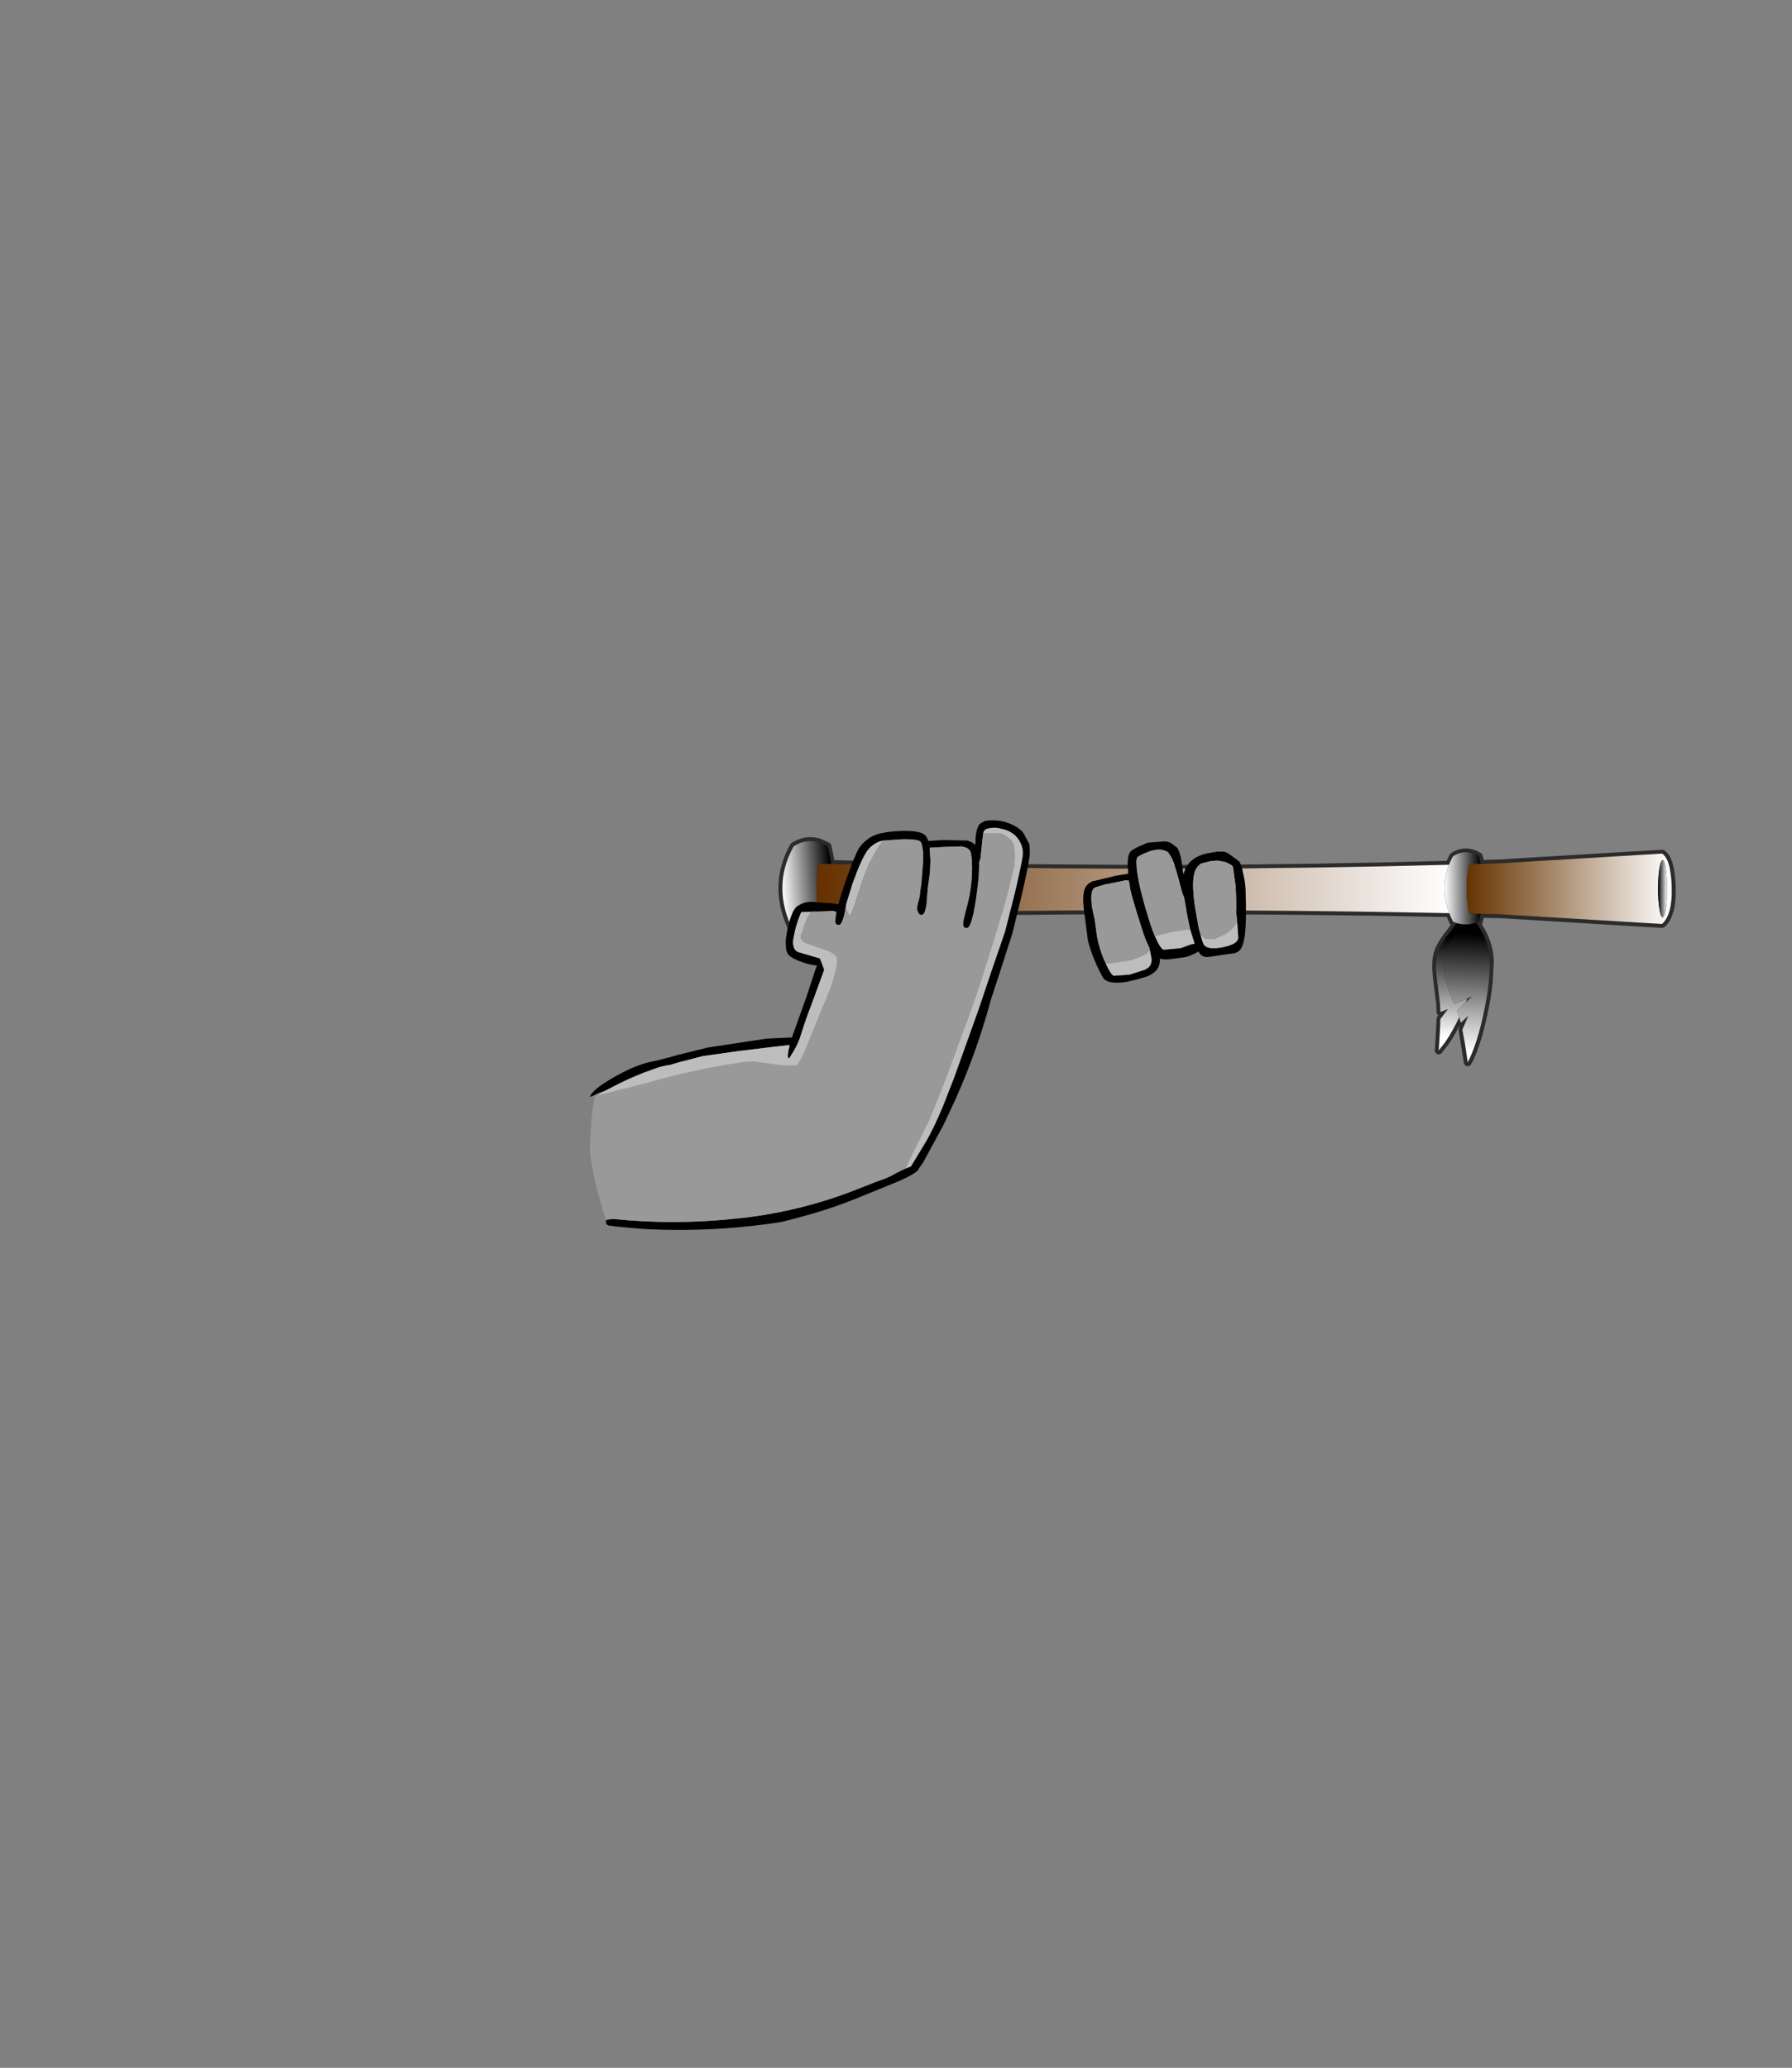<?xml version="1.0" encoding="UTF-8" standalone="no"?>
<svg xmlns:xlink="http://www.w3.org/1999/xlink" height="531.5px" width="460.6px" xmlns="http://www.w3.org/2000/svg">
  <rect width="100%" height="100%" fill="#808080" stroke="none"/>
  <g transform="matrix(1.0, 0.0, 0.0, 1.0, 193.65, 334.05)">
    <use height="58.9" transform="matrix(1.0, 0.0, 0.0, 1.0, 6.4, -118.9)" width="230.65" xlink:href="#shape0"/>
    <use height="160.2" transform="matrix(0.355, 0.0, 0.0, 0.355, 7.427, -117.889)" width="644.0" xlink:href="#sprite0"/>
    <use height="105.25" transform="matrix(1.0, 0.0, 0.0, 1.0, -42.05, -123.2)" width="168.65" xlink:href="#shape2"/>
  </g>
  <defs>
    <g id="shape0" transform="matrix(1.0, 0.0, 0.0, 1.0, -6.4, 118.9)">
      <path d="M44.55 -111.35 L47.7 -111.05 51.95 -110.7 56.25 -110.4 67.5 -109.9 82.25 -109.45 Q92.0 -109.45 100.05 -109.95 L110.35 -110.75 Q144.35 -110.85 178.8 -111.8 177.8 -109.25 177.65 -106.6 L177.75 -103.85 173.85 -103.35 166.5 -102.8 163.2 -102.65 154.5 -102.45 Q148.95 -102.35 129.95 -102.55 L100.9 -102.8 74.3 -102.6 Q46.6 -102.5 39.65 -102.8 L27.1 -103.3 Q20.95 -103.75 17.6 -104.7 17.65 -106.3 18.05 -108.7 L18.65 -112.05 20.0 -112.0 44.55 -111.35 M183.4 -103.45 Q183.15 -107.8 183.9 -111.9 L186.95 -112.0 192.2 -112.15 197.55 -112.5 204.45 -112.2 215.35 -112.0 225.35 -112.45 232.45 -112.9 233.5 -112.85 Q233.15 -112.45 232.9 -110.8 232.6 -109.0 232.6 -106.6 L224.1 -104.95 Q213.35 -103.15 206.35 -103.15 L183.4 -103.45 M235.0 -112.75 Q235.75 -110.85 236.0 -107.4 L234.85 -107.1 234.55 -110.8 233.95 -112.8 234.3 -112.8 235.0 -112.75" fill="#664400" fill-rule="evenodd" stroke="none"/>
      <path d="M110.35 -110.75 L100.05 -109.95 Q92.0 -109.45 82.25 -109.45 L67.5 -109.9 56.25 -110.4 51.95 -110.7 47.7 -111.05 44.55 -111.35 Q77.25 -110.7 110.35 -110.75 M197.55 -112.5 L233.55 -114.65 Q234.45 -114.15 235.0 -112.75 L234.3 -112.8 233.95 -112.8 233.7 -112.95 233.5 -112.85 232.45 -112.9 225.35 -112.45 215.35 -112.0 204.45 -112.2 197.55 -112.5" fill="#805a0f" fill-rule="evenodd" stroke="none"/>
      <path d="M17.6 -104.7 Q20.95 -103.75 27.1 -103.3 L39.65 -102.8 Q46.6 -102.5 74.3 -102.6 L100.9 -102.8 129.95 -102.55 Q148.95 -102.35 154.5 -102.45 L163.2 -102.65 166.5 -102.8 173.85 -103.35 177.75 -103.85 Q178.0 -101.6 178.9 -99.35 101.65 -100.9 20.0 -99.15 L18.0 -99.1 17.75 -100.4 17.55 -103.7 17.6 -104.7 M183.55 -102.1 L183.4 -103.45 206.35 -103.15 Q213.35 -103.15 224.1 -104.95 L232.6 -106.6 232.55 -105.6 Q232.55 -102.6 232.9 -100.45 233.25 -98.3 233.7 -98.3 234.2 -98.3 234.55 -100.45 L234.85 -105.6 234.85 -107.1 236.0 -107.4 236.05 -106.15 Q236.3 -99.0 233.55 -96.55 L192.2 -99.05 186.9 -99.15 183.95 -99.25 183.55 -102.1" fill="#3d2800" fill-rule="evenodd" stroke="none"/>
      <path d="M12.35 -112.25 Q12.5 -115.2 15.15 -115.55 L15.35 -115.55 15.6 -115.55 15.8 -115.45 16.3 -115.15 16.3 -114.9 14.85 -111.15 Q13.7 -108.0 12.85 -108.2 L12.4 -108.9 Q12.2 -109.25 12.35 -112.25 M179.7 -112.65 Q180.15 -113.85 181.25 -113.95 L183.45 -113.95 181.5 -112.05 179.05 -109.8 179.05 -110.5 179.7 -112.65" fill="#547d19" fill-rule="evenodd" stroke="none"/>
      <path d="M20.0 -112.0 L18.65 -112.05 16.7 -112.1 17.0 -113.75 16.7 -112.1 Q16.15 -108.75 16.2 -105.15 16.25 -102.2 16.7 -99.1 L18.0 -99.1 20.0 -99.15 19.05 -94.5 Q15.8 -93.05 12.7 -93.7 L12.65 -93.8 11.9 -95.9 11.35 -97.8 10.65 -101.35 Q10.1 -104.65 10.1 -105.7 10.1 -111.7 11.15 -113.9 12.55 -116.75 17.05 -117.5 L19.05 -116.55 20.0 -112.0 M177.75 -103.85 L177.65 -106.6 Q178.45 -105.0 180.55 -103.6 182.1 -102.5 183.55 -102.1 L183.95 -99.25 186.9 -99.15 186.45 -97.15 185.8 -96.9 184.35 -96.5 184.1 -96.5 183.2 -96.4 182.2 -96.45 181.3 -96.65 180.8 -96.8 179.85 -97.15 178.9 -99.35 Q178.0 -101.6 177.75 -103.85 M12.35 -112.25 Q12.2 -109.25 12.4 -108.9 L12.85 -108.2 Q13.7 -108.0 14.85 -111.15 L16.3 -114.9 16.3 -115.15 15.8 -115.45 15.6 -115.55 15.35 -115.55 15.15 -115.55 Q12.5 -115.2 12.35 -112.25 M17.0 -97.3 L16.7 -99.1 17.0 -97.3 M184.0 -98.1 L183.95 -99.0 183.95 -99.25 183.95 -99.0 184.0 -98.1" fill="#2b3300" fill-rule="evenodd" stroke="none"/>
      <path d="M18.65 -112.05 L18.05 -108.7 Q17.65 -106.3 17.6 -104.7 L17.55 -103.7 17.75 -100.4 18.0 -99.1 16.7 -99.1 Q16.25 -102.2 16.2 -105.15 16.15 -108.75 16.7 -112.1 L18.65 -112.05" fill="#332000" fill-rule="evenodd" stroke="none"/>
      <path d="M177.65 -106.6 Q177.8 -109.25 178.8 -111.8 L179.85 -113.95 Q183.05 -116.0 186.45 -113.95 L186.95 -112.0 183.9 -111.9 Q183.15 -107.8 183.4 -103.45 L183.55 -102.1 Q182.1 -102.5 180.55 -103.6 178.45 -105.0 177.65 -106.6 M12.7 -93.7 Q11.55 -93.95 10.35 -94.5 4.5 -106.05 10.35 -116.55 13.6 -118.6 17.05 -117.5 12.55 -116.75 11.15 -113.9 10.1 -111.7 10.1 -105.7 10.1 -104.65 10.65 -101.35 L11.35 -97.8 11.9 -95.9 12.65 -93.8 12.7 -93.7 M179.7 -112.65 L179.05 -110.5 179.05 -109.8 181.5 -112.05 183.45 -113.95 181.25 -113.95 Q180.15 -113.85 179.7 -112.65 M184.0 -113.05 L183.9 -111.9 184.0 -113.05" fill="#38540a" fill-rule="evenodd" stroke="none"/>
      <path d="M233.5 -112.85 L233.95 -112.8 234.55 -110.8 234.85 -107.1 234.85 -105.6 234.55 -100.45 Q234.2 -98.3 233.7 -98.3 233.25 -98.3 232.9 -100.45 232.55 -102.6 232.55 -105.6 L232.6 -106.6 Q232.6 -109.0 232.9 -110.8 233.15 -112.45 233.5 -112.85" fill="#0f0900" fill-rule="evenodd" stroke="none"/>
      <path d="M183.2 -96.4 L184.1 -96.5 184.35 -96.5 185.8 -96.9 187.2 -94.6 Q189.3 -90.65 189.3 -86.75 L189.0 -81.4 188.6 -84.6 187.4 -88.15 185.65 -91.65 185.25 -92.25 Q184.25 -93.8 183.45 -93.9 L183.2 -96.4 M184.1 -96.5 L184.8 -94.35 185.25 -92.25 184.8 -94.35 184.1 -96.5" fill="#b02c03" fill-rule="evenodd" stroke="none"/>
      <path d="M182.2 -96.45 L183.2 -96.4 183.45 -93.9 Q184.25 -93.8 185.25 -92.25 L185.65 -91.65 187.4 -88.15 188.6 -84.6 189.0 -81.4 Q188.6 -77.55 187.6 -73.15 186.1 -66.2 184.1 -61.9 L184.1 -62.5 183.75 -69.5 183.55 -72.35 183.7 -72.85 183.6 -72.85 183.5 -72.7 183.1 -75.35 182.85 -76.15 183.1 -76.35 184.75 -77.95 183.5 -77.4 182.55 -77.0 182.3 -77.55 181.35 -79.6 180.25 -81.9 Q179.55 -83.45 179.55 -84.65 179.55 -86.35 179.9 -88.15 L180.7 -91.4 181.7 -94.55 182.2 -96.45 M181.7 -84.05 L182.8 -88.05 Q183.6 -91.1 183.45 -93.5 L183.45 -93.9 183.45 -93.5 Q183.6 -91.1 182.8 -88.05 L181.7 -84.05 M185.05 -83.95 L185.35 -88.5 185.25 -92.25 185.35 -88.5 185.05 -83.95" fill="#d93704" fill-rule="evenodd" stroke="none"/>
      <path d="M181.3 -96.65 L182.2 -96.45 181.7 -94.55 180.7 -91.4 179.9 -88.15 Q179.55 -86.35 179.55 -84.65 179.55 -83.45 180.25 -81.9 L181.35 -79.6 182.3 -77.55 182.55 -77.0 182.3 -76.95 180.5 -76.1 180.2 -75.95 178.85 -79.3 178.1 -81.6 Q177.5 -83.8 177.5 -85.55 177.5 -87.6 179.0 -91.25 L179.9 -93.3 181.3 -96.65 M184.1 -61.9 L183.6 -61.0 182.25 -69.4 182.55 -70.1 183.55 -72.35 183.75 -69.5 184.1 -62.5 184.1 -61.9 M183.5 -72.7 L182.3 -71.6 181.8 -71.2 181.45 -72.6 181.2 -73.4 180.85 -74.25 181.9 -75.25 182.85 -76.15 183.1 -75.35 183.5 -72.7" fill="#e06a21" fill-rule="evenodd" stroke="none"/>
      <path d="M181.45 -72.6 Q179.6 -68.75 177.85 -66.2 L177.95 -67.3 178.35 -71.15 178.2 -74.3 178.45 -74.65 178.4 -74.7 178.2 -74.55 178.15 -75.3 177.95 -78.8 178.1 -81.6 178.85 -79.3 180.2 -75.95 180.5 -76.1 182.3 -76.95 182.55 -77.0 183.5 -77.4 183.1 -76.35 182.85 -76.15 181.9 -75.25 180.85 -74.25 181.2 -73.4 181.45 -72.6" fill="#003399" fill-rule="evenodd" stroke="none"/>
      <path d="M180.8 -96.8 L181.3 -96.65 179.9 -93.3 179.0 -91.25 Q177.5 -87.6 177.5 -85.55 177.5 -83.8 178.1 -81.6 L177.95 -78.8 178.15 -75.3 178.2 -74.55 177.05 -74.1 176.6 -73.9 176.5 -76.2 176.15 -78.85 175.7 -82.45 Q175.25 -86.25 175.75 -88.55 176.15 -90.45 178.05 -93.1 L179.2 -94.6 180.8 -96.8 M177.85 -66.2 L176.15 -64.05 176.6 -72.15 177.0 -72.65 178.2 -74.3 178.35 -71.15 177.95 -67.3 177.85 -66.2" fill="#1a55d9" fill-rule="evenodd" stroke="none"/>
      <path d="M44.55 -111.35 L20.0 -112.0 18.65 -112.05 16.7 -112.1 Q16.15 -108.75 16.2 -105.15 16.25 -102.2 16.7 -99.1 L17.0 -97.3 M177.75 -103.85 L177.65 -106.6 Q177.8 -109.25 178.8 -111.8 144.35 -110.85 110.35 -110.75 77.25 -110.7 44.55 -111.35 M17.0 -113.75 L16.7 -112.1 M17.05 -117.5 L19.05 -116.55 20.0 -112.0 M12.7 -93.7 Q11.55 -93.95 10.35 -94.5 4.5 -106.05 10.35 -116.55 13.6 -118.6 17.05 -117.5 M12.7 -93.7 Q15.8 -93.05 19.05 -94.5 L20.0 -99.15 18.0 -99.1 16.7 -99.1 M186.95 -112.0 L186.45 -113.95 Q183.05 -116.0 179.85 -113.95 L178.8 -111.8 M183.55 -102.1 L183.4 -103.45 Q183.15 -107.8 183.9 -111.9 L184.0 -113.05 M177.75 -103.85 Q178.0 -101.6 178.9 -99.35 L179.85 -97.15 180.8 -96.8 181.3 -96.65 182.2 -96.45 183.2 -96.4 184.1 -96.5 184.35 -96.5 185.8 -96.9 186.45 -97.15 186.9 -99.15 183.95 -99.25 183.95 -99.0 184.0 -98.1 M186.95 -112.0 L192.2 -112.15 197.55 -112.5 233.55 -114.65 Q234.45 -114.15 235.0 -112.75 235.75 -110.85 236.0 -107.4 L236.05 -106.15 Q236.3 -99.0 233.55 -96.55 L192.2 -99.05 186.9 -99.15 M183.9 -111.9 L186.95 -112.0 M183.55 -102.1 L183.95 -99.25 M233.5 -112.85 L233.7 -112.95 233.95 -112.8 234.55 -110.8 234.85 -107.1 234.85 -105.6 234.55 -100.45 Q234.2 -98.3 233.7 -98.3 233.25 -98.3 232.9 -100.45 232.55 -102.6 232.55 -105.6 L232.6 -106.6 Q232.6 -109.0 232.9 -110.8 233.15 -112.45 233.5 -112.85 M183.45 -93.9 L183.45 -93.5 Q183.6 -91.1 182.8 -88.05 L181.7 -84.05 M185.8 -96.9 L187.2 -94.6 Q189.3 -90.65 189.3 -86.75 L189.0 -81.4 Q188.6 -77.55 187.6 -73.15 186.1 -66.2 184.1 -61.9 L183.6 -61.0 182.25 -69.4 182.55 -70.1 183.55 -72.35 183.7 -72.85 183.6 -72.85 183.5 -72.7 182.3 -71.6 181.8 -71.2 181.45 -72.6 Q179.6 -68.75 177.85 -66.2 L176.15 -64.05 176.6 -72.15 177.0 -72.65 178.2 -74.3 178.45 -74.65 178.4 -74.7 178.2 -74.55 177.05 -74.1 176.6 -73.9 176.5 -76.2 176.15 -78.85 175.7 -82.45 Q175.25 -86.25 175.75 -88.55 176.15 -90.45 178.05 -93.1 L179.2 -94.6 180.8 -96.8 M185.25 -92.25 L184.8 -94.35 184.1 -96.5 M183.2 -96.4 L183.45 -93.9 M185.25 -92.25 L185.35 -88.5 185.05 -83.95 M178.1 -81.6 L178.85 -79.3 180.2 -75.95 180.5 -76.1 182.3 -76.95 182.55 -77.0 183.5 -77.4 184.75 -77.95 183.1 -76.35 183.5 -77.4 M183.1 -76.35 L182.85 -76.15 181.9 -75.25 180.85 -74.25 181.2 -73.4 181.45 -72.6 M181.3 -96.65 L179.9 -93.3 179.0 -91.25 Q177.5 -87.6 177.5 -85.55 177.5 -83.8 178.1 -81.6 M178.9 -99.35 Q101.65 -100.9 20.0 -99.15" fill="none" stroke="#000000" stroke-linecap="round" stroke-linejoin="round" stroke-opacity="0.663" stroke-width="2.0"/>
    </g>
    <g id="sprite0" transform="matrix(1.0, 0.0, 0.0, 1.0, 322.0, 80.1)">
      <use height="160.2" transform="matrix(1.0, 0.0, 0.0, 1.0, -322.0, -80.1)" width="644.0" xlink:href="#shape1"/>
    </g>
    <g id="shape1" transform="matrix(1.0, 0.0, 0.0, 1.0, 322.0, 80.1)">
      <path d="M166.35 -20.65 L167.7 -20.25 163.8 -10.8 161.25 -5.1 Q157.05 5.25 157.05 11.05 157.05 15.9 158.75 22.05 L160.85 28.55 164.6 38.05 165.45 37.6 Q170.15 35.35 170.55 35.25 L171.25 35.0 173.95 34.0 172.8 36.85 172.15 37.45 169.45 40.0 166.45 42.85 167.4 45.15 168.15 47.45 Q162.95 58.3 158.0 65.5 L153.25 71.55 Q154.25 57.9 154.45 48.7 L155.6 47.35 159.05 42.7 159.75 41.7 159.55 41.6 159.0 41.9 155.8 43.2 154.5 43.75 154.15 37.3 153.2 29.8 151.9 19.7 Q150.65 9.0 152.1 2.5 153.2 -2.8 158.6 -10.35 L161.75 -14.5 166.35 -20.65" fill="url(#gradient0)" fill-rule="evenodd" stroke="none"/>
      <path d="M160.7 -62.9 Q157.8 -55.7 157.45 -48.3 157.25 -44.45 157.7 -40.5 158.45 -34.25 160.95 -27.85 -56.55 -32.3 -286.6 -27.35 L-292.2 -27.2 -295.9 -27.15 Q-297.15 -35.95 -297.25 -44.2 -297.45 -54.4 -295.95 -63.8 L-290.4 -63.6 -286.55 -63.5 Q-252.1 -62.5 -217.5 -61.75 -125.35 -59.8 -32.15 -60.05 63.7 -60.3 160.7 -62.9" fill="url(#gradient1)" fill-rule="evenodd" stroke="none"/>
      <path d="M160.95 -27.85 Q158.45 -34.25 157.7 -40.5 157.25 -44.45 157.45 -48.3 157.8 -55.7 160.7 -62.9 161.95 -66.0 163.65 -69.05 172.65 -74.8 182.3 -69.05 L183.6 -63.55 175.1 -63.3 Q172.9 -51.7 173.7 -39.45 L174.0 -35.65 Q174.4 -31.65 175.15 -27.55 L183.55 -27.35 182.3 -21.75 180.35 -20.95 176.25 -19.9 175.65 -19.8 173.05 -19.6 170.25 -19.75 167.7 -20.25 166.35 -20.65 163.65 -21.75 Q162.1 -24.8 160.95 -27.85" fill="url(#gradient2)" fill-rule="evenodd" stroke="none"/>
      <path d="M183.55 -27.35 L175.15 -27.55 Q174.4 -31.65 174.0 -35.65 L173.7 -39.45 Q172.9 -51.7 175.1 -63.3 L183.6 -63.55 198.4 -64.0 314.95 -71.0 Q317.4 -69.5 319.0 -65.6 321.15 -60.3 321.8 -50.5 L321.95 -47.0 Q322.65 -26.95 314.95 -20.0 L198.4 -27.0 183.55 -27.35 M316.0 -65.8 Q315.7 -66.2 315.35 -66.2 315.05 -66.2 314.8 -65.9 313.8 -64.85 313.05 -60.15 312.25 -55.1 312.15 -48.25 L312.1 -45.55 Q312.1 -37.0 313.05 -30.95 314.0 -24.9 315.35 -24.9 316.7 -24.9 317.65 -30.95 318.6 -37.0 318.6 -45.55 L318.55 -49.7 Q318.35 -55.65 317.65 -60.15 316.95 -64.7 316.0 -65.8" fill="url(#gradient3)" fill-rule="evenodd" stroke="none"/>
      <path d="M167.7 -20.25 L170.25 -19.75 173.05 -19.6 175.65 -19.8 176.25 -19.9 180.35 -20.95 Q182.45 -18.05 184.35 -14.55 190.3 -3.4 190.3 7.65 190.3 14.7 189.45 22.7 188.25 33.45 185.5 45.95 181.2 65.55 175.55 77.55 L174.25 80.1 Q172.3 65.75 170.35 56.5 L171.25 54.5 174.0 48.1 174.55 46.7 174.25 46.7 173.9 47.15 170.55 50.25 169.2 51.45 168.15 47.45 167.4 45.15 166.45 42.85 169.45 40.0 172.15 37.45 172.8 36.85 177.4 32.4 173.95 34.0 171.25 35.0 170.55 35.25 Q170.15 35.35 165.45 37.6 L164.6 38.05 160.85 28.55 158.75 22.05 Q157.05 15.9 157.05 11.05 157.05 5.25 161.25 -5.1 L163.8 -10.8 167.7 -20.25" fill="url(#gradient4)" fill-rule="evenodd" stroke="none"/>
      <path d="M314.8 -65.9 L316.0 -65.8 Q316.95 -64.7 317.65 -60.15 318.35 -55.65 318.55 -49.7 L318.6 -45.55 Q318.6 -37.0 317.65 -30.95 316.7 -24.9 315.35 -24.9 314.0 -24.9 313.05 -30.95 312.1 -37.0 312.1 -45.55 L312.15 -48.25 Q312.25 -55.1 313.05 -60.15 313.8 -64.85 314.8 -65.9" fill="url(#gradient5)" fill-rule="evenodd" stroke="none"/>
      <path d="M-286.55 -63.5 L-290.4 -63.6 -295.95 -63.8 Q-297.45 -54.4 -297.25 -44.2 -297.15 -35.95 -295.9 -27.15 L-292.2 -27.2 -286.6 -27.35 Q-287.6 -20.85 -289.25 -14.25 -298.4 -10.2 -307.1 -11.95 -310.45 -12.65 -313.75 -14.25 -330.2 -46.75 -313.75 -76.3 -304.6 -82.15 -294.95 -78.95 -292.1 -78.0 -289.25 -76.3 -287.55 -69.95 -286.55 -63.5" fill="url(#gradient6)" fill-rule="evenodd" stroke="none"/>
    </g>
    <linearGradient gradientTransform="matrix(-0.003, 0.044, -0.056, -0.004, 162.6, 25.45)" gradientUnits="userSpaceOnUse" id="gradient0" spreadMethod="pad" x1="-819.2" x2="819.2">
      <stop offset="0.0" stop-color="#000000"/>
      <stop offset="1.0" stop-color="#ffffff"/>
    </linearGradient>
    <linearGradient gradientTransform="matrix(0.28, 0.0, 0.0, 0.022, -68.15, -45.5)" gradientUnits="userSpaceOnUse" id="gradient1" spreadMethod="pad" x1="-819.2" x2="819.2">
      <stop offset="0.0" stop-color="#663000"/>
      <stop offset="1.0" stop-color="#ffffff"/>
    </linearGradient>
    <linearGradient gradientTransform="matrix(-0.016, 1.0E-4, -3.0E-4, -0.032, 170.5, -45.7)" gradientUnits="userSpaceOnUse" id="gradient2" spreadMethod="pad" x1="-819.2" x2="819.2">
      <stop offset="0.0" stop-color="#000000"/>
      <stop offset="1.0" stop-color="#ffffff"/>
    </linearGradient>
    <linearGradient gradientTransform="matrix(0.091, 0.0, 0.0, 0.031, 247.75, -45.5)" gradientUnits="userSpaceOnUse" id="gradient3" spreadMethod="pad" x1="-819.2" x2="819.2">
      <stop offset="0.0" stop-color="#663300"/>
      <stop offset="1.0" stop-color="#ffffff"/>
    </linearGradient>
    <linearGradient gradientTransform="matrix(-0.003, 0.052, -0.062, -0.003, 173.65, 29.55)" gradientUnits="userSpaceOnUse" id="gradient4" spreadMethod="pad" x1="-819.2" x2="819.2">
      <stop offset="0.0" stop-color="#000000"/>
      <stop offset="1.0" stop-color="#ffffff"/>
    </linearGradient>
    <linearGradient gradientTransform="matrix(0.004, 0.0, 0.0, 0.025, 315.35, -45.4)" gradientUnits="userSpaceOnUse" id="gradient5" spreadMethod="pad" x1="-819.2" x2="819.2">
      <stop offset="0.0" stop-color="#000000"/>
      <stop offset="1.0" stop-color="#ffffff"/>
    </linearGradient>
    <linearGradient gradientTransform="matrix(-0.022, 0.001, -0.003, -0.042, -304.3, -45.75)" gradientUnits="userSpaceOnUse" id="gradient6" spreadMethod="pad" x1="-819.2" x2="819.2">
      <stop offset="0.0" stop-color="#000000"/>
      <stop offset="1.0" stop-color="#ffffff"/>
    </linearGradient>
    <g id="shape2" transform="matrix(1.0, 0.0, 0.0, 1.0, 42.05, 123.2)">
      <path d="M112.25 -95.2 L111.55 -98.6 110.7 -103.4 110.25 -104.45 109.25 -108.25 108.1 -112.2 107.5 -113.55 106.6 -115.0 Q104.8 -116.05 102.9 -115.5 L102.25 -115.4 100.25 -114.6 Q98.75 -113.9 98.65 -113.6 98.2 -112.75 98.7 -109.55 L98.7 -109.5 Q99.15 -106.2 100.9 -100.2 102.3 -95.4 103.2 -93.4 L103.4 -93.0 Q104.65 -90.2 105.45 -89.95 L109.8 -90.35 112.4 -91.3 113.4 -91.5 112.25 -95.2 M99.25 -116.55 L101.3 -117.45 105.8 -117.8 Q107.05 -117.65 107.75 -117.05 L109.0 -116.1 Q109.75 -114.65 110.05 -112.6 L110.1 -112.2 110.55 -109.25 Q111.5 -113.65 116.8 -114.75 L119.2 -115.15 121.05 -115.15 121.8 -114.8 122.35 -114.5 124.8 -112.7 125.05 -112.35 125.65 -110.7 126.3 -107.5 126.5 -105.6 126.6 -101.7 126.6 -100.4 Q126.7 -92.4 125.35 -90.3 124.75 -89.3 123.6 -89.05 L121.15 -88.7 116.75 -88.05 Q115.5 -88.05 114.85 -88.8 L114.35 -89.5 114.1 -89.3 112.85 -88.7 Q111.55 -88.1 110.75 -88.0 L107.8 -87.6 Q105.75 -87.25 104.45 -87.65 104.6 -86.0 103.65 -84.75 103.0 -83.9 101.4 -83.15 L98.75 -82.35 95.8 -81.65 Q91.75 -81.1 90.3 -82.25 89.8 -82.65 88.6 -85.2 L88.15 -86.15 Q86.55 -89.75 85.95 -92.5 L84.95 -100.25 Q84.5 -103.8 85.15 -105.55 85.65 -106.85 87.1 -107.5 L93.1 -108.95 96.2 -109.45 96.3 -109.45 96.3 -110.55 Q95.95 -113.9 96.9 -115.15 97.3 -115.65 99.25 -116.55 M101.9 -89.85 L101.8 -90.4 101.1 -91.9 Q100.55 -92.95 98.85 -98.55 97.15 -103.95 96.9 -105.35 L96.5 -107.7 95.75 -107.8 93.05 -107.25 90.3 -106.7 87.8 -105.95 Q86.85 -105.5 86.85 -103.1 86.9 -100.9 87.7 -97.8 L88.25 -93.8 Q88.85 -90.05 90.6 -86.3 L90.65 -86.2 Q91.9 -83.55 92.6 -83.25 L96.7 -83.55 100.7 -84.85 Q102.9 -85.85 102.15 -88.55 L101.9 -89.85 M124.35 -96.95 L124.1 -99.7 Q124.1 -105.95 123.8 -107.25 L123.25 -111.35 122.8 -111.75 122.45 -111.95 121.3 -112.5 119.35 -112.85 117.7 -112.75 115.4 -112.2 Q114.5 -111.95 113.8 -110.8 112.05 -107.65 114.25 -96.7 114.5 -95.1 114.9 -93.95 115.45 -91.7 115.85 -91.15 116.95 -89.85 120.65 -90.6 124.8 -91.4 124.6 -93.3 L124.35 -96.95" fill="#000000" fill-rule="evenodd" stroke="none"/>
      <path d="M103.2 -93.4 Q102.3 -95.4 100.9 -100.2 99.15 -106.2 98.7 -109.5 L98.7 -109.55 Q98.2 -112.75 98.65 -113.6 98.75 -113.9 100.25 -114.6 L102.25 -115.4 102.9 -115.5 Q104.8 -116.05 106.6 -115.0 L107.5 -113.55 108.1 -112.2 109.25 -108.25 110.25 -104.45 110.7 -103.4 111.55 -98.6 112.25 -95.2 107.7 -94.55 103.2 -93.4 M90.6 -86.3 Q88.85 -90.05 88.25 -93.8 L87.7 -97.8 Q86.9 -100.9 86.85 -103.1 86.85 -105.5 87.8 -105.95 L90.3 -106.7 93.05 -107.25 95.75 -107.8 96.5 -107.7 96.9 -105.35 Q97.15 -103.95 98.85 -98.55 100.55 -92.95 101.1 -91.9 L101.8 -90.4 101.9 -89.85 Q101.2 -88.9 99.9 -88.3 L96.95 -87.2 93.1 -86.65 90.6 -86.3 M114.9 -93.95 Q114.5 -95.1 114.25 -96.7 112.05 -107.65 113.8 -110.8 114.5 -111.95 115.4 -112.2 L117.7 -112.75 119.35 -112.85 121.3 -112.5 122.45 -111.95 122.8 -111.75 123.25 -111.35 123.8 -107.25 Q124.1 -105.95 124.1 -99.7 L124.35 -96.95 Q122.75 -94.6 120.7 -93.65 L118.5 -92.65 116.05 -92.75 114.9 -93.95" fill="#999999" fill-rule="evenodd" stroke="none"/>
      <path d="M103.2 -93.4 L107.7 -94.55 112.25 -95.2 113.4 -91.5 112.4 -91.3 109.8 -90.35 105.45 -89.95 Q104.65 -90.2 103.4 -93.0 L103.2 -93.4 M90.6 -86.3 L93.1 -86.65 96.95 -87.2 99.9 -88.3 Q101.2 -88.9 101.9 -89.85 L102.15 -88.55 Q102.9 -85.85 100.7 -84.85 L96.7 -83.55 92.6 -83.25 Q91.9 -83.55 90.65 -86.2 L90.6 -86.3 M114.9 -93.95 L116.05 -92.75 118.5 -92.65 120.7 -93.65 Q122.75 -94.6 124.35 -96.95 L124.6 -93.3 Q124.8 -91.4 120.65 -90.6 116.95 -89.85 115.85 -91.15 115.45 -91.7 114.9 -93.95" fill="#bdbdbd" fill-rule="evenodd" stroke="none"/>
      <path d="M-40.65 -52.65 L-41.15 -52.45 -42.0 -52.1 Q-41.55 -53.9 -36.0 -57.1 -30.05 -60.5 -25.85 -61.25 -23.75 -61.65 -19.25 -62.95 L-11.75 -64.8 3.4 -67.1 9.9 -67.4 13.6 -77.75 16.05 -85.2 16.35 -85.9 Q14.75 -85.95 12.4 -86.8 10.05 -87.65 9.2 -88.45 8.6 -89.05 8.4 -90.05 L8.3 -91.7 Q8.3 -93.5 9.2 -97.05 10.0 -99.85 11.05 -100.95 13.05 -102.5 15.7 -102.2 L18.4 -101.95 19.4 -101.95 21.85 -101.65 Q22.6 -104.5 24.2 -109.0 L25.75 -113.1 26.5 -114.8 Q27.25 -116.6 28.75 -117.85 30.7 -119.55 33.2 -119.95 L34.25 -120.15 34.5 -120.2 Q42.1 -121.05 44.05 -119.45 44.6 -119.0 44.95 -117.9 L48.7 -118.15 48.85 -118.15 55.05 -118.0 56.15 -117.55 56.85 -117.05 57.0 -116.85 57.1 -117.35 Q57.05 -118.75 57.25 -119.85 57.5 -121.45 58.2 -122.3 L59.5 -123.05 Q64.15 -123.75 67.95 -121.3 L69.0 -120.45 69.45 -119.85 70.95 -117.05 71.05 -114.75 Q71.05 -113.05 69.0 -104.1 L66.55 -94.1 63.25 -83.85 61.1 -77.3 Q57.5 -63.9 51.85 -51.3 L48.85 -44.9 43.75 -35.5 43.45 -35.0 42.5 -33.7 Q42.5 -32.8 37.7 -30.6 L35.65 -29.75 27.3 -26.35 Q21.35 -23.9 15.5 -22.2 L12.15 -21.25 8.55 -20.3 7.05 -19.95 Q-10.25 -17.25 -27.85 -18.15 L-31.55 -18.45 -35.2 -18.8 -37.15 -19.05 Q-37.5 -19.15 -37.7 -19.35 L-37.95 -19.95 -37.85 -20.4 -37.65 -20.55 -36.1 -20.75 -31.6 -20.35 -31.55 -20.35 Q-17.65 -19.35 -3.9 -20.9 L-0.85 -21.25 Q12.2 -22.95 24.65 -27.6 L31.55 -30.3 33.1 -30.85 Q35.2 -31.6 36.8 -32.6 L39.1 -33.7 40.35 -34.2 40.45 -34.2 44.0 -40.05 Q46.25 -43.75 48.85 -50.05 L51.5 -56.85 57.75 -74.25 61.2 -84.5 64.65 -94.55 67.15 -104.35 Q69.25 -113.2 69.25 -114.8 69.25 -116.65 68.1 -118.35 L67.3 -119.3 Q65.65 -120.7 63.75 -121.0 62.1 -121.55 60.15 -121.05 59.25 -120.8 59.05 -119.85 L59.0 -119.15 58.85 -118.25 58.6 -115.65 58.35 -113.35 58.0 -112.35 58.0 -110.9 Q58.0 -108.25 57.15 -102.55 56.05 -95.5 54.85 -95.5 54.1 -95.5 53.95 -96.1 L53.9 -96.85 Q53.9 -97.3 55.05 -101.7 56.2 -106.15 56.2 -110.85 L56.2 -111.75 56.15 -111.85 56.15 -112.35 56.1 -113.45 56.1 -113.55 55.9 -114.8 Q55.85 -115.35 55.3 -115.8 L54.8 -116.15 53.55 -116.5 48.85 -116.35 45.3 -116.15 45.5 -112.9 45.35 -109.7 44.8 -105.65 44.5 -101.65 Q44.1 -98.9 43.2 -98.9 42.6 -98.9 42.3 -99.7 42.1 -100.05 42.05 -100.5 42.05 -101.1 42.75 -103.6 L42.9 -105.1 43.15 -106.65 43.65 -112.8 Q43.65 -116.95 42.95 -117.7 42.25 -118.4 38.4 -118.35 L33.3 -118.0 33.2 -117.95 32.4 -117.75 Q29.95 -116.8 28.65 -114.4 27.2 -111.75 26.25 -109.0 L25.6 -107.35 23.85 -101.7 23.7 -100.65 Q22.9 -96.3 22.0 -96.3 21.2 -96.3 21.05 -96.95 L21.05 -97.7 21.35 -99.65 20.45 -99.9 12.3 -99.6 Q10.85 -96.25 10.25 -92.6 10.05 -91.4 10.45 -90.4 10.7 -89.7 11.5 -89.35 L17.1 -87.7 18.2 -84.8 14.95 -75.9 Q13.45 -72.05 12.3 -68.35 11.6 -65.9 10.2 -63.65 L9.15 -61.95 8.95 -62.2 8.85 -62.55 8.9 -63.4 9.3 -65.45 5.25 -65.0 -3.8 -63.9 -13.0 -62.6 -19.0 -61.05 -21.4 -60.35 Q-23.65 -60.05 -25.8 -59.2 -30.15 -57.7 -34.4 -55.6 L-38.2 -53.65 -40.2 -52.85 -40.65 -52.65" fill="#000000" fill-rule="evenodd" stroke="none"/>
      <path d="M-37.85 -20.4 L-38.15 -21.25 -40.0 -27.5 Q-42.05 -35.65 -42.05 -39.85 L-41.6 -46.5 Q-41.15 -51.1 -40.65 -52.65 L-40.2 -52.85 -39.25 -52.75 -37.5 -53.1 -34.95 -53.8 -28.1 -55.5 Q-15.4 -59.2 -2.65 -61.05 L-0.05 -61.25 3.5 -60.75 8.05 -60.15 11.15 -60.2 Q12.15 -61.4 13.45 -64.5 L15.5 -69.6 19.0 -78.1 Q20.55 -81.75 21.35 -85.5 L21.55 -87.55 21.25 -88.35 Q19.7 -89.7 17.6 -90.15 L13.9 -91.5 Q13.1 -91.7 12.6 -92.2 12.15 -92.7 12.15 -93.2 12.15 -93.75 13.4 -97.2 L13.85 -98.3 14.55 -99.3 15.1 -99.75 18.45 -99.75 20.55 -99.55 20.6 -99.55 21.35 -99.65 21.05 -97.7 21.05 -96.95 Q21.2 -96.3 22.0 -96.3 22.9 -96.3 23.7 -100.65 L24.7 -98.65 Q25.0 -98.15 27.45 -105.95 29.9 -113.8 33.3 -118.0 L38.4 -118.35 Q42.25 -118.4 42.95 -117.7 43.65 -116.95 43.65 -112.8 L43.15 -106.65 42.9 -105.1 42.75 -103.6 Q42.05 -101.1 42.05 -100.5 42.1 -100.05 42.3 -99.7 42.6 -98.9 43.2 -98.9 44.1 -98.9 44.5 -101.65 L44.8 -105.65 45.35 -109.7 45.5 -112.9 45.3 -116.15 48.85 -116.35 53.55 -116.5 54.8 -116.15 55.3 -115.8 Q55.85 -115.35 55.9 -114.8 L56.1 -113.55 56.1 -113.45 56.15 -112.35 56.15 -111.85 56.2 -111.75 56.2 -110.85 Q56.2 -106.15 55.05 -101.7 53.9 -97.3 53.9 -96.85 L53.95 -96.1 Q54.1 -95.5 54.85 -95.5 56.05 -95.5 57.15 -102.55 58.0 -108.25 58.0 -110.9 L58.0 -112.35 58.35 -113.35 58.6 -115.65 58.85 -118.25 59.0 -119.15 59.05 -119.85 63.5 -119.85 Q64.55 -119.6 65.95 -118.4 67.35 -117.25 67.2 -113.25 67.05 -109.25 61.3 -90.75 57.25 -77.55 54.5 -70.5 L49.65 -57.3 48.85 -55.2 45.25 -46.25 40.05 -35.75 39.1 -33.7 36.8 -32.6 Q35.2 -31.6 33.1 -30.85 L31.55 -30.3 24.65 -27.6 Q12.2 -22.95 -0.85 -21.25 L-3.9 -20.9 Q-17.65 -19.35 -31.55 -20.35 L-31.6 -20.35 -36.1 -20.75 -37.65 -20.55 -37.85 -20.4" fill="#999999" fill-rule="evenodd" stroke="none"/>
      <path d="M-40.2 -52.85 L-38.2 -53.65 -34.4 -55.6 Q-30.15 -57.7 -25.8 -59.2 -23.65 -60.05 -21.4 -60.35 L-19.0 -61.05 -13.0 -62.6 -3.8 -63.9 5.25 -65.0 9.3 -65.45 8.9 -63.4 8.85 -62.55 8.95 -62.2 9.15 -61.95 10.2 -63.65 Q11.6 -65.9 12.3 -68.35 13.45 -72.05 14.95 -75.9 L18.2 -84.8 17.1 -87.7 11.5 -89.35 Q10.7 -89.7 10.45 -90.4 10.05 -91.4 10.25 -92.6 10.85 -96.25 12.3 -99.6 L20.45 -99.9 21.35 -99.65 20.6 -99.55 20.55 -99.55 18.45 -99.75 15.1 -99.75 14.55 -99.3 13.85 -98.3 13.4 -97.2 Q12.15 -93.75 12.15 -93.2 12.15 -92.7 12.6 -92.2 13.1 -91.7 13.9 -91.5 L17.6 -90.15 Q19.7 -89.7 21.25 -88.35 L21.55 -87.55 21.35 -85.5 Q20.55 -81.75 19.0 -78.1 L15.5 -69.6 13.45 -64.5 Q12.15 -61.4 11.15 -60.2 L8.05 -60.15 3.5 -60.75 -0.05 -61.25 -2.65 -61.05 Q-15.4 -59.2 -28.1 -55.5 L-34.95 -53.8 -37.5 -53.1 -39.25 -52.75 -40.2 -52.85 M23.7 -100.65 L23.85 -101.7 25.6 -107.35 26.25 -109.0 Q27.2 -111.75 28.65 -114.4 29.95 -116.8 32.4 -117.75 L33.2 -117.95 33.3 -118.0 Q29.9 -113.8 27.45 -105.95 25.0 -98.15 24.7 -98.65 L23.7 -100.65 M59.05 -119.85 Q59.25 -120.8 60.15 -121.05 62.1 -121.55 63.75 -121.0 65.65 -120.7 67.3 -119.3 L68.1 -118.35 Q69.25 -116.65 69.25 -114.8 69.25 -113.2 67.15 -104.35 L64.65 -94.55 61.2 -84.5 57.75 -74.25 51.5 -56.85 48.85 -50.05 Q46.25 -43.75 44.0 -40.05 L40.45 -34.2 40.35 -34.2 39.1 -33.7 40.05 -35.75 45.25 -46.25 48.85 -55.2 49.65 -57.3 54.5 -70.5 Q57.25 -77.55 61.3 -90.75 67.05 -109.25 67.2 -113.25 67.35 -117.25 65.95 -118.4 64.55 -119.6 63.5 -119.85 L59.05 -119.85" fill="#bdbdbd" fill-rule="evenodd" stroke="none"/>
    </g>
  </defs>
</svg>
